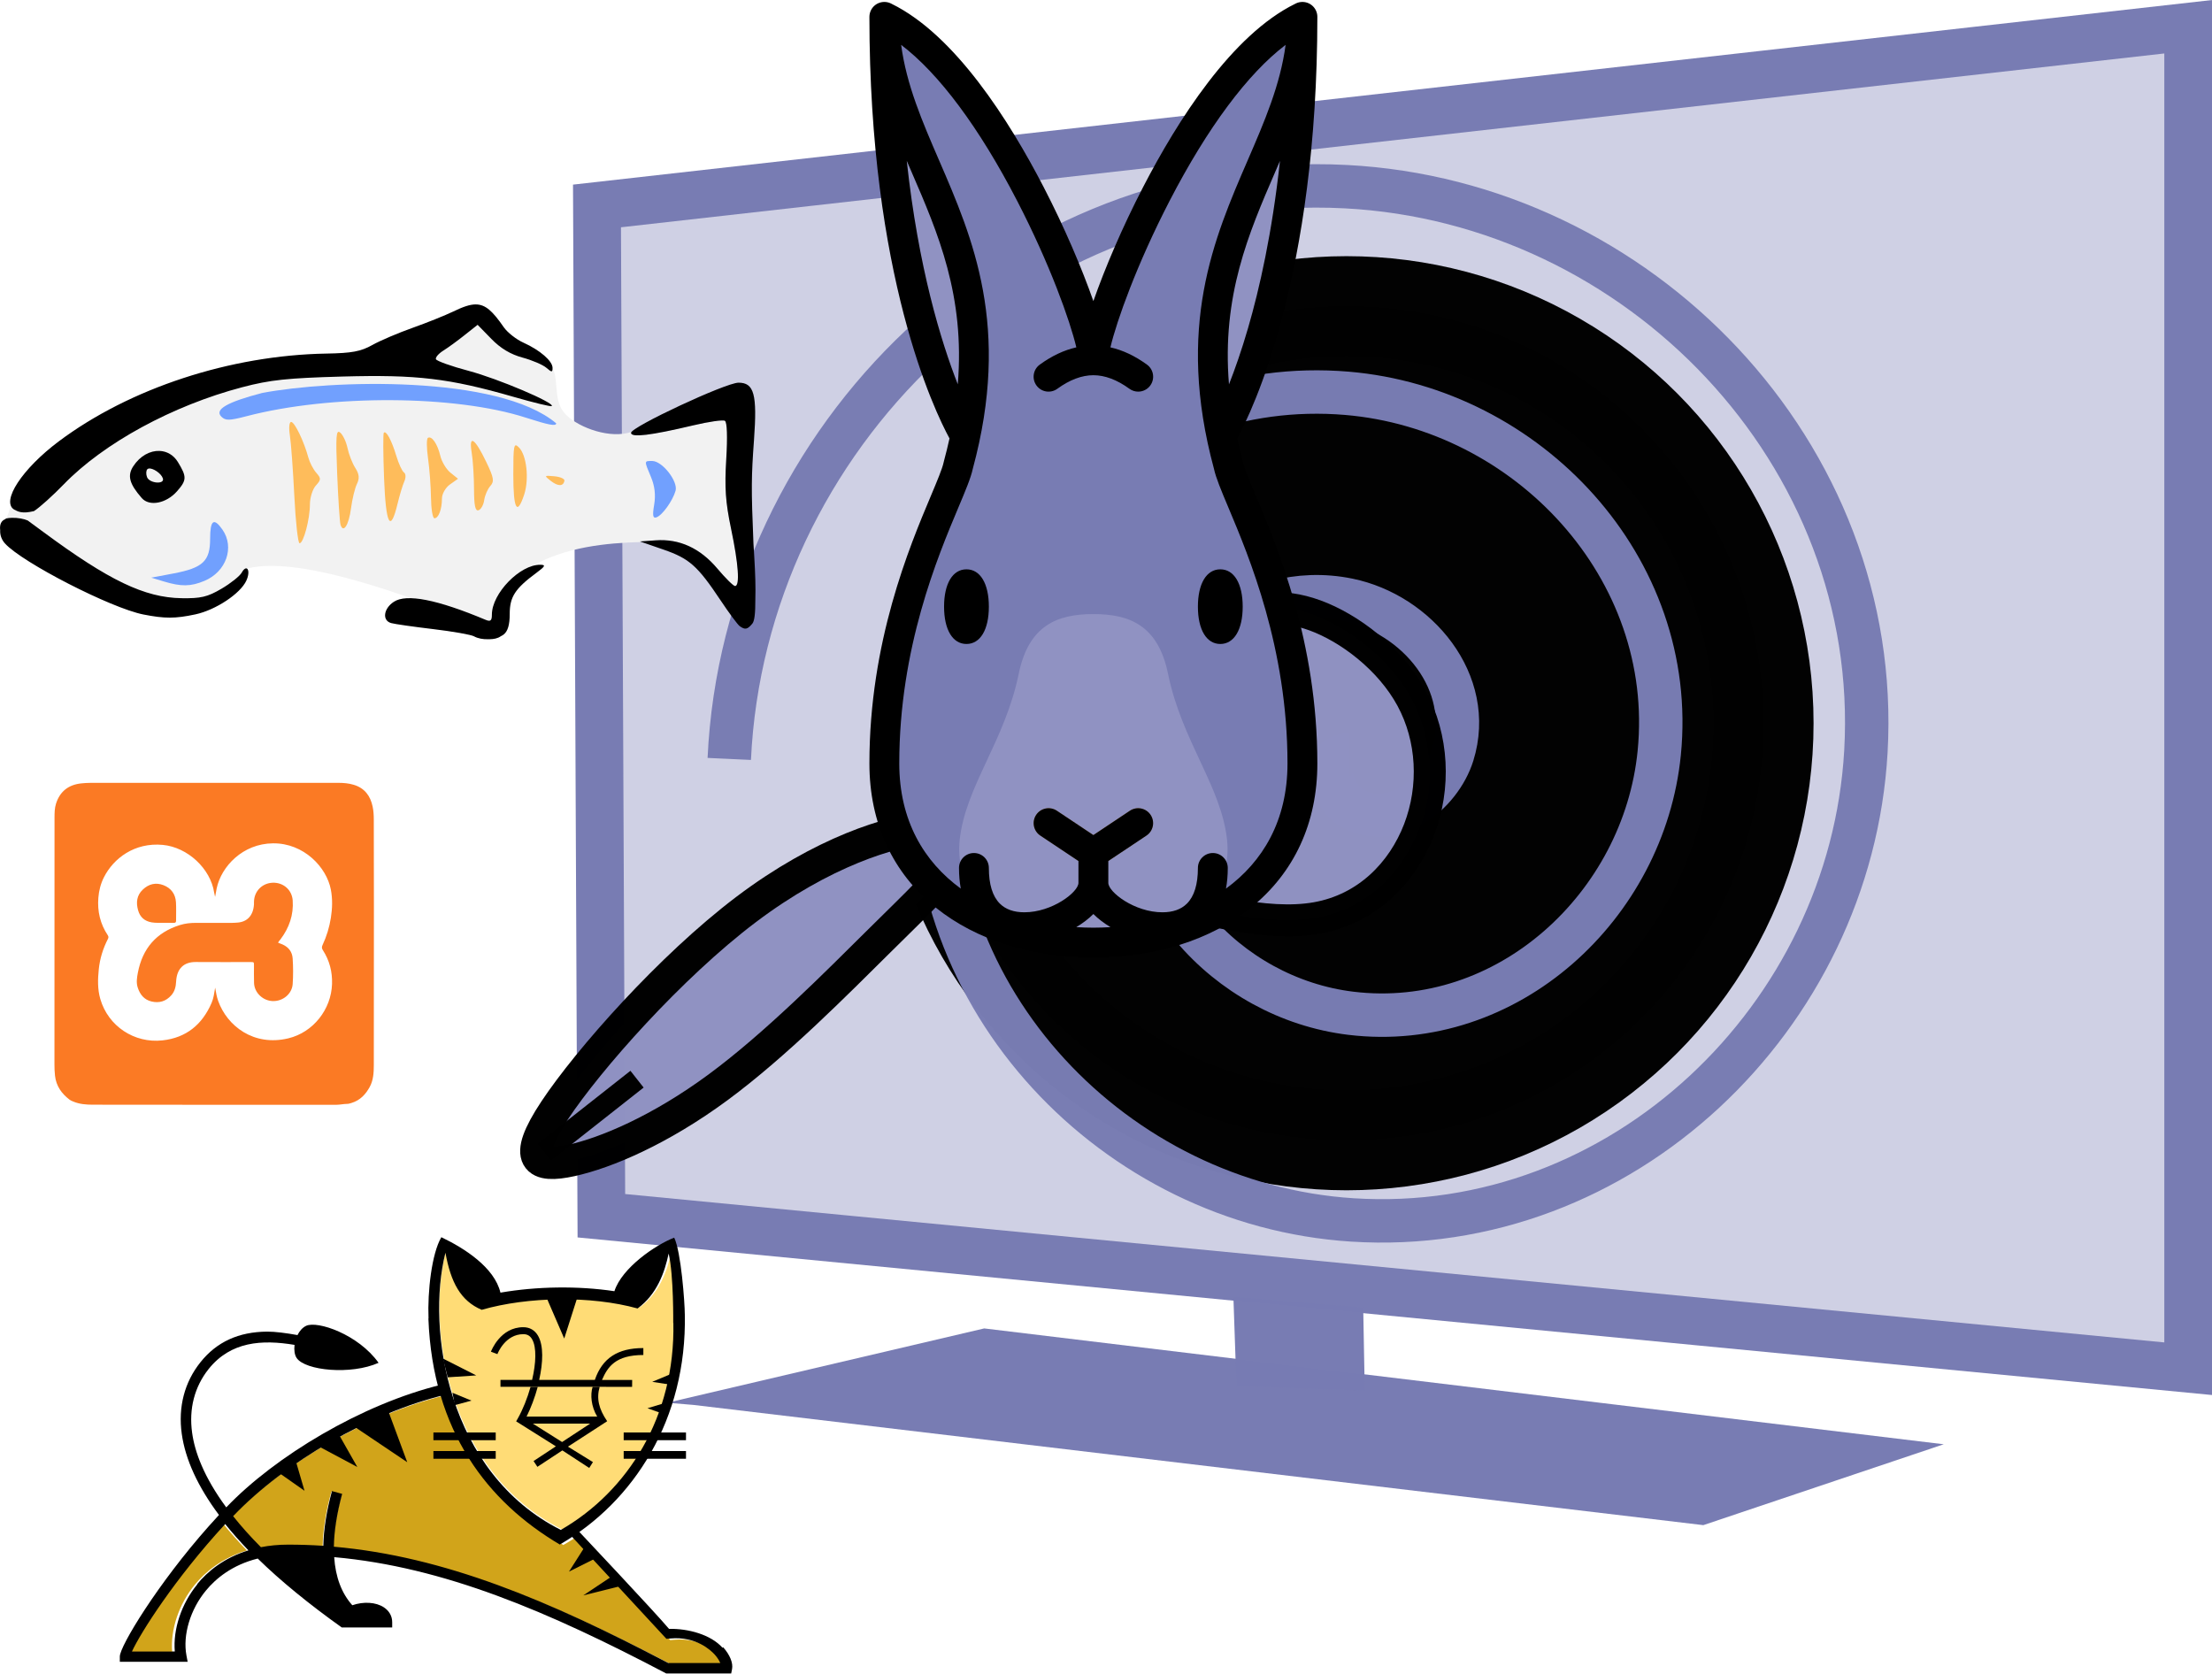 <?xml version="1.0" encoding="UTF-8" standalone="no"?>
<svg
   xmlns:dc="http://purl.org/dc/elements/1.1/"
   xmlns:cc="http://creativecommons.org/ns#"
   xmlns:rdf="http://www.w3.org/1999/02/22-rdf-syntax-ns#"
   xmlns:svg="http://www.w3.org/2000/svg"
   xmlns="http://www.w3.org/2000/svg"
   xmlns:xlink="http://www.w3.org/1999/xlink"
   xmlns:sodipodi="http://sodipodi.sourceforge.net/DTD/sodipodi-0.dtd"
   xmlns:inkscape="http://www.inkscape.org/namespaces/inkscape"
   width="207.398mm"
   height="156.962mm"
   viewBox="0 0 207.398 156.962"
   version="1.1"
   id="svg1331"
   inkscape:version="1.0.2-2 (e86c870879, 2021-01-15)"
   sodipodi:docname="rabbithole.svg">
  <defs
     id="defs1325">
    <inkscape:path-effect
       effect="bspline"
       id="path-effect2028"
       is_visible="true"
       lpeversion="1"
       weight="33.333"
       steps="2"
       helper_size="0"
       apply_no_weight="true"
       apply_with_weight="true"
       only_selected="false" />
    <inkscape:path-effect
       effect="bspline"
       id="path-effect2024"
       is_visible="true"
       lpeversion="1"
       weight="33.333"
       steps="2"
       helper_size="0"
       apply_no_weight="true"
       apply_with_weight="true"
       only_selected="false" />
    <inkscape:path-effect
       effect="bspline"
       id="path-effect2020"
       is_visible="true"
       lpeversion="1"
       weight="33.333"
       steps="2"
       helper_size="0"
       apply_no_weight="true"
       apply_with_weight="true"
       only_selected="false" />
    <inkscape:path-effect
       effect="bspline"
       id="path-effect2016"
       is_visible="true"
       lpeversion="1"
       weight="33.333"
       steps="2"
       helper_size="0"
       apply_no_weight="true"
       apply_with_weight="true"
       only_selected="false" />
    <inkscape:path-effect
       effect="bspline"
       id="path-effect2012"
       is_visible="true"
       lpeversion="1"
       weight="33.333"
       steps="2"
       helper_size="0"
       apply_no_weight="true"
       apply_with_weight="true"
       only_selected="false" />
    <filter
       inkscape:collect="always"
       style="color-interpolation-filters:sRGB"
       id="filter1167"
       x="-0.21"
       width="1.42"
       y="-0.21"
       height="1.42">
      <feGaussianBlur
         inkscape:collect="always"
         stdDeviation="2.189"
         id="feGaussianBlur1169" />
    </filter>
    <filter
       inkscape:collect="always"
       style="color-interpolation-filters:sRGB"
       id="filter1303"
       x="-0.073"
       width="1.145"
       y="-0.08"
       height="1.16">
      <feGaussianBlur
         inkscape:collect="always"
         stdDeviation="2.164"
         id="feGaussianBlur1305" />
    </filter>
    <inkscape:path-effect
       effect="bspline"
       id="path-effect869"
       is_visible="true"
       lpeversion="1"
       weight="33.333"
       steps="2"
       helper_size="0"
       apply_no_weight="true"
       apply_with_weight="true"
       only_selected="false" />
    <inkscape:perspective
       sodipodi:type="inkscape:persp3d"
       inkscape:vp_x="0 : 540.14259 : 1"
       inkscape:vp_y="0 : 1000 : 0"
       inkscape:vp_z="744.09452 : 540.14259 : 1"
       inkscape:persp3d-origin="372.04726 : 364.74888 : 1"
       id="perspective14675" />
    <inkscape:perspective
       id="perspective14646"
       inkscape:persp3d-origin="0.50000003 : 14.294821 : 1"
       inkscape:vp_z="1.0000001 : 14.461488 : 1"
       inkscape:vp_y="0 : 1000 : 0"
       inkscape:vp_x="0 : 14.461488 : 1"
       sodipodi:type="inkscape:persp3d" />
    <linearGradient
       inkscape:collect="always"
       xlink:href="#linearGradient3884"
       id="linearGradient5000"
       gradientUnits="userSpaceOnUse"
       x1="268.98"
       y1="534.191"
       x2="239.375"
       y2="572.362" />
    <linearGradient
       inkscape:collect="always"
       id="linearGradient3884">
      <stop
         style="stop-color:#ffffff;stop-opacity:1;"
         offset="0"
         id="stop3886" />
      <stop
         style="stop-color:#ffffff;stop-opacity:0;"
         offset="1"
         id="stop3888" />
    </linearGradient>
    <inkscape:perspective
       id="perspective14827"
       inkscape:persp3d-origin="0.50000003 : 14.294821 : 1"
       inkscape:vp_z="1.0000001 : 14.461488 : 1"
       inkscape:vp_y="0 : 1000 : 0"
       inkscape:vp_x="0 : 14.461488 : 1"
       sodipodi:type="inkscape:persp3d" />
    <inkscape:perspective
       id="perspective14849"
       inkscape:persp3d-origin="0.50000003 : 14.294821 : 1"
       inkscape:vp_z="1.0000001 : 14.461488 : 1"
       inkscape:vp_y="0 : 1000 : 0"
       inkscape:vp_x="0 : 14.461488 : 1"
       sodipodi:type="inkscape:persp3d" />
    <inkscape:perspective
       id="perspective14883"
       inkscape:persp3d-origin="0.50000003 : 14.294821 : 1"
       inkscape:vp_z="1.0000001 : 14.461488 : 1"
       inkscape:vp_y="0 : 1000 : 0"
       inkscape:vp_x="0 : 14.461488 : 1"
       sodipodi:type="inkscape:persp3d" />
    <inkscape:perspective
       id="perspective14910"
       inkscape:persp3d-origin="0.50000003 : 14.294821 : 1"
       inkscape:vp_z="1.0000001 : 14.461488 : 1"
       inkscape:vp_y="0 : 1000 : 0"
       inkscape:vp_x="0 : 14.461488 : 1"
       sodipodi:type="inkscape:persp3d" />
  </defs>
  <sodipodi:namedview
     id="base"
     pagecolor="#ffffff"
     bordercolor="#666666"
     borderopacity="1.0"
     inkscape:pageopacity="0.0"
     inkscape:pageshadow="2"
     inkscape:zoom="0.55597701"
     inkscape:cx="347.48416"
     inkscape:cy="212.63989"
     inkscape:document-units="mm"
     inkscape:current-layer="layer1"
     inkscape:document-rotation="0"
     showgrid="false"
     fit-margin-top="0"
     fit-margin-left="0"
     fit-margin-right="0"
     fit-margin-bottom="0"
     inkscape:window-width="1346"
     inkscape:window-height="1040"
     inkscape:window-x="156"
     inkscape:window-y="0"
     inkscape:window-maximized="0" />
  <g
     inkscape:label="Layer 1"
     inkscape:groupmode="layer"
     id="layer1"
     transform="translate(22.13,-3.204)">
    <g
       id="g1323"
       transform="matrix(1.493,0,0,1.493,-490.938,-8.413)">
      <path
         style="opacity:0.996;fill:#787cb3;fill-opacity:0.353;stroke:#787cb3;stroke-width:3;stroke-miterlimit:4;stroke-dasharray:none;stroke-opacity:1"
         d="M 351.495,20.715 451.423,9.46 V 93.739 l -99.653,-9.608 z"
         id="path897" />
      <path
         style="opacity:0.996;fill:#787cb3;fill-opacity:1;stroke:none;stroke-width:2;stroke-miterlimit:4;stroke-dasharray:none;stroke-opacity:1"
         d="m 357.556,96.013 63.416,7.549 15.099,-5.079 -60.259,-7.275 -19.903,4.667 v 0 z"
         id="path899" />
      <path
         style="opacity:0.996;fill:#787cb3;fill-opacity:1;stroke:none;stroke-width:2;stroke-miterlimit:4;stroke-dasharray:none;stroke-opacity:1"
         d="m 391.654,94.831 -0.194,-5.629 8.153,0.679 0.097,5.241 z"
         id="path901" />
      <circle
         style="opacity:0.996;fill:#000000;fill-opacity:1;stroke:#000000;stroke-width:3;stroke-miterlimit:4;stroke-dasharray:none;stroke-opacity:1;filter:url(#filter1167)"
         id="path913"
         cx="430.238"
         cy="29.866"
         r="12.521"
         transform="matrix(2.092,0,0,2.092,-501.494,-9.279)" />
      <path
         sodipodi:type="spiral"
         style="opacity:0.996;fill:none;fill-opacity:1;stroke:#787cb3;stroke-width:2.727;stroke-miterlimit:4;stroke-dasharray:none;stroke-opacity:1;filter:url(#filter1303)"
         id="path911"
         sodipodi:cx="-430.52789"
         sodipodi:cy="31.86528"
         sodipodi:expansion="1"
         sodipodi:revolution="3"
         sodipodi:radius="38.935501"
         sodipodi:argument="-18.843145"
         sodipodi:t0="0"
         transform="matrix(-1,0,0,1,-31.79,23.327)"
         d="m -430.528,31.865 c 1.952,0.013 0.946,2.638 -0.021,3.245 -2.621,1.645 -5.684,-0.767 -6.468,-3.286 -1.402,-4.506 2.258,-8.81 6.552,-9.692 6.301,-1.295 11.991,3.756 12.916,9.817 1.233,8.079 -5.254,15.194 -13.082,16.14 -9.851,1.19 -18.407,-6.752 -19.363,-16.348 -1.158,-11.621 8.251,-21.627 19.613,-22.587 13.39,-1.131 24.851,9.749 25.811,22.878 1.109,15.159 -11.247,28.077 -26.144,29.035 -16.927,1.088 -31.305,-12.745 -32.258,-29.409 -1.07,-18.695 14.243,-34.534 32.674,-35.482 20.463,-1.053 37.764,15.741 38.706,35.94" />
      <g
         id="g881"
         transform="matrix(-1.506,0,0,1.506,791.941,25.182)" />
    </g>
    <path
       style="opacity:0.996;fill:#9092c2;fill-opacity:1;stroke:#000000;stroke-width:3;stroke-miterlimit:4;stroke-dasharray:none"
       d="m 64.79,80.867 c -3.291,0.198 -9.837,2.229 -16.957,7.607 -7.12,5.378 -14.813,14.102 -17.946,18.822 -3.133,4.719 -1.705,5.433 1.547,4.719 3.252,-0.714 8.328,-2.855 13.761,-6.861 5.433,-4.005 11.223,-9.875 15.109,-13.721 3.886,-3.847 5.869,-5.671 6.842,-7.4 0.973,-1.729 0.936,-3.364 -2.356,-3.166 z"
       id="path2022"
       inkscape:path-effect="#path-effect2024"
       inkscape:original-d="m 68.044531,79.033967 c -6.545611,2.031373 -13.091485,4.062479 -19.637625,6.093323 -7.693428,8.725068 -15.386812,17.44953 -23.080615,26.17389 1.42796,0.71412 2.855598,1.42794 4.283001,2.1415 5.076515,-2.14127 10.152562,-4.28273 15.228447,-6.4245 5.790363,-5.86915 11.580229,-11.738333 17.369947,-17.60789 1.983176,-1.824013 3.966006,-3.648217 5.948613,-5.472723 -0.03699,-1.634302 -0.07425,-3.2688 -0.111768,-4.9036 z" />
    <path
       style="opacity:0.996;fill:#9092c2;fill-opacity:1;stroke:#000000;stroke-width:3;stroke-miterlimit:4;stroke-dasharray:none"
       d="m 84.084,86.646 c 6.226,1.739 12.451,3.477 17.218,2.636 4.767,-0.841 8.076,-4.262 9.618,-8.272 1.542,-4.01 1.318,-8.609 -0.701,-12.338 -2.019,-3.73 -5.833,-6.59 -9.057,-7.768 -3.225,-1.178 -5.861,-0.673 -7.74,0.364 -1.879,1.038 -3.001,2.608 -4.038,3.001 -1.037,0.393 -1.991,-0.392 -2.945,-1.178"
       id="path2010"
       inkscape:path-effect="#path-effect2012"
       inkscape:original-d="m 84.083569,86.645596 c 6.225595,1.73887 12.450926,3.47748 18.675991,5.21582 3.30929,-3.42094 6.61818,-6.84199 9.92688,-10.263385 -0.22408,-4.59872 -0.44841,-9.197522 -0.67301,-13.796679 -3.81353,-2.86008 -7.62717,-5.720307 -11.44115,-8.580861 -2.635736,0.505032 -5.271635,1.00978 -7.90785,1.514272 -1.121439,1.570648 -2.243097,3.140972 -3.365043,4.711059 -0.953183,-0.784929 -1.906594,-1.570087 -2.860287,-2.35553"
       sodipodi:nodetypes="cccccccc" />
    <g
       id="g1931"
       transform="matrix(0.175,0,0,0.175,35.586,3.385)">
      <path
         style="fill:#787cb3;fill-opacity:1"
         d="M 334.29,212.339 C 347.067,181.432 368,114.545 368,8 308.667,36.667 256,171 256,192 256,171 203.333,36.667 144,8 c 0,106.545 20.933,173.432 33.71,204.339 l 5.917,35.87 C 180.25,265 144,324 144,408 c 0,61.856 50.144,96 112,96 61.856,0 112,-34.144 112,-96 0,-84 -36.25,-143 -39.627,-159.792 z"
         id="path1894" />
      <path
         style="fill:#9092c2;fill-opacity:1"
         d="m 280,503.977 h -48 c -13.2,0 -24,-10.8 -24,-24 v 0 c 0,-13.2 10.8,-24 24,-24 h 48 c 13.2,0 24,10.8 24,24 v 0 c 0,13.2 -10.8,24 -24,24 z"
         id="path1896" />
      <path
         style="fill:#9092c2;fill-opacity:1"
         d="m 296,359.977 c -5.333,-26 -20.667,-32 -40,-32 -19.333,0 -34.667,6 -40,32 -7.441,36.278 -28.533,60.24 -31.621,88.99 -2.367,22.04 11.356,43.102 33.258,46.513 12.651,1.971 24.297,-2.059 32.767,-9.609 3.252,-2.899 7.938,-2.899 11.19,0 8.47,7.551 20.116,11.58 32.767,9.609 21.903,-3.411 35.626,-24.473 33.259,-46.513 -3.087,-28.75 -24.179,-52.712 -31.62,-88.99 z"
         id="path1898" />
      <path
         style="fill:#ac8a67"
         d="m 286.641,435.539 c -2.453,-3.675 -7.414,-4.684 -11.094,-2.219 l -19.563,13.043 -19.563,-13.043 c -3.695,-2.465 -8.648,-1.457 -11.094,2.219 -2.453,3.676 -1.461,8.645 2.219,11.094 l 24,16 c 1.344,0.895 2.891,1.344 4.438,1.344 1.547,0 3.094,-0.449 4.438,-1.344 l 24,-16 c 3.68,-2.449 4.672,-7.418 2.219,-11.094 z"
         id="path1900" />
      <g
         id="g1906">
	<path
   style="fill:#9092c2;fill-opacity:1"
   d="m 146,44 c 0,0 -4.5,101 41,183 0,0 27,-56.5 -41,-183 z"
   id="path1902" />

	<path
   style="fill:#9092c2;fill-opacity:1"
   d="m 365.877,44 c 0,0 4.5,101 -41,183 0,0 -27,-56.5 41,-183 z"
   id="path1904" />

</g>
      <path
         d="m 336.215,246.631 c -0.018,-0.088 -0.045,-0.172 -0.066,-0.259 -0.02,-0.086 -0.033,-0.172 -0.056,-0.258 -1.134,-4.179 -2.125,-8.253 -3.004,-12.244 C 341.196,218.961 376,146.854 376,8 376,7.948 375.993,7.897 375.992,7.845 375.989,7.679 375.98,7.513 375.967,7.347 375.959,7.241 375.948,7.134 375.935,7.028 375.917,6.881 375.894,6.735 375.868,6.588 375.846,6.463 375.821,6.338 375.793,6.214 375.765,6.093 375.733,5.974 375.7,5.853 375.659,5.707 375.615,5.562 375.566,5.419 375.532,5.321 375.496,5.223 375.459,5.126 375.398,4.968 375.333,4.813 375.262,4.66 375.241,4.614 375.225,4.566 375.203,4.52 375.182,4.476 375.155,4.436 375.134,4.393 375.06,4.247 374.982,4.105 374.9,3.965 374.843,3.868 374.785,3.771 374.725,3.676 374.65,3.56 374.572,3.448 374.492,3.337 374.413,3.227 374.334,3.119 374.251,3.014 374.18,2.925 374.105,2.84 374.031,2.754 373.932,2.64 373.833,2.528 373.728,2.421 373.655,2.347 373.58,2.275 373.505,2.204 373.393,2.099 373.281,1.994 373.165,1.895 373.082,1.825 372.995,1.758 372.909,1.691 372.796,1.603 372.683,1.516 372.566,1.434 372.462,1.362 372.355,1.295 372.247,1.227 372.142,1.162 372.038,1.095 371.93,1.035 371.804,0.963 371.673,0.899 371.543,0.834 371.447,0.787 371.352,0.738 371.254,0.695 371.112,0.632 370.967,0.576 370.822,0.52 370.727,0.485 370.632,0.448 370.536,0.416 370.393,0.368 370.247,0.327 370.101,0.287 369.992,0.257 369.883,0.228 369.773,0.203 369.643,0.174 369.51,0.149 369.377,0.126 369.242,0.103 369.106,0.081 368.97,0.064 368.859,0.05 368.746,0.041 368.634,0.032 368.472,0.018 368.31,0.011 368.147,0.007 368.096,0.007 368.049,0 368,0 c -0.051,0 -0.1,0.007 -0.151,0.008 -0.168,0.003 -0.336,0.012 -0.505,0.025 -0.104,0.009 -0.208,0.019 -0.311,0.031 -0.15,0.019 -0.3,0.042 -0.45,0.069 -0.123,0.022 -0.244,0.046 -0.365,0.073 -0.124,0.028 -0.247,0.061 -0.371,0.095 -0.144,0.04 -0.286,0.083 -0.426,0.131 -0.101,0.034 -0.2,0.071 -0.3,0.109 -0.157,0.061 -0.311,0.126 -0.462,0.196 -0.047,0.021 -0.094,0.037 -0.141,0.059 -0.091,0.044 -0.181,0.095 -0.272,0.139 -0.026,0.015 -0.054,0.027 -0.081,0.042 -33.978,16.636 -63.074,62.557 -81.522,98.222 -11.284,21.814 -20.543,43.678 -26.645,61.093 -6.101,-17.415 -15.36,-39.279 -26.645,-61.093 C 210.904,63.534 181.809,17.613 147.831,0.977 147.805,0.962 147.777,0.95 147.75,0.935 147.659,0.891 147.569,0.84 147.479,0.796 147.433,0.774 147.386,0.758 147.339,0.737 147.186,0.667 147.03,0.601 146.872,0.54 146.775,0.502 146.678,0.467 146.581,0.434 146.436,0.384 146.291,0.34 146.143,0.299 146.024,0.266 145.905,0.235 145.786,0.208 145.661,0.179 145.536,0.154 145.409,0.132 145.263,0.106 145.117,0.083 144.971,0.065 144.865,0.052 144.757,0.042 144.65,0.033 144.484,0.019 144.319,0.011 144.153,0.008 144.103,0.007 144.052,0 144,0 c -0.05,0 -0.098,0.007 -0.148,0.007 -0.162,0.003 -0.322,0.011 -0.482,0.024 -0.114,0.009 -0.228,0.019 -0.34,0.033 -0.136,0.017 -0.271,0.038 -0.405,0.062 -0.133,0.023 -0.265,0.047 -0.396,0.077 -0.111,0.025 -0.221,0.056 -0.331,0.085 -0.145,0.04 -0.289,0.081 -0.431,0.127 -0.099,0.033 -0.195,0.07 -0.292,0.107 -0.144,0.054 -0.286,0.109 -0.426,0.171 -0.1,0.044 -0.198,0.094 -0.296,0.143 -0.127,0.063 -0.255,0.127 -0.379,0.197 -0.11,0.063 -0.218,0.13 -0.326,0.198 -0.105,0.066 -0.209,0.131 -0.311,0.202 -0.12,0.083 -0.235,0.172 -0.351,0.262 -0.083,0.065 -0.168,0.13 -0.249,0.198 -0.119,0.101 -0.233,0.207 -0.346,0.314 -0.073,0.069 -0.147,0.139 -0.217,0.211 -0.106,0.108 -0.207,0.222 -0.307,0.337 -0.073,0.085 -0.147,0.169 -0.217,0.257 -0.084,0.105 -0.164,0.215 -0.243,0.325 -0.08,0.111 -0.157,0.223 -0.231,0.337 -0.061,0.095 -0.119,0.192 -0.176,0.291 -0.082,0.14 -0.16,0.282 -0.234,0.427 -0.021,0.043 -0.048,0.083 -0.069,0.127 -0.022,0.046 -0.038,0.093 -0.059,0.14 -0.07,0.153 -0.136,0.308 -0.197,0.466 -0.038,0.098 -0.073,0.195 -0.107,0.293 -0.049,0.143 -0.093,0.288 -0.134,0.434 -0.033,0.121 -0.064,0.241 -0.093,0.361 -0.028,0.124 -0.053,0.249 -0.075,0.374 -0.026,0.147 -0.049,0.293 -0.067,0.44 -0.013,0.106 -0.023,0.213 -0.031,0.319 -0.014,0.166 -0.022,0.332 -0.025,0.498 C 136.007,7.897 136,7.948 136,8 c 0,138.854 34.804,210.961 42.911,225.87 -0.878,3.991 -1.87,8.065 -3.004,12.244 -0.023,0.086 -0.036,0.172 -0.056,0.259 -0.021,0.086 -0.048,0.17 -0.066,0.258 -0.667,3.314 -3.545,10.153 -6.878,18.073 C 157.406,292.03 136,342.896 136,408 c 0,31.862 12.378,58.638 35.796,77.436 C 193.139,502.565 223.043,512 256,512 c 32.957,0 62.861,-9.435 84.204,-26.564 C 363.622,466.638 376,439.862 376,408 c 0,-65.104 -21.406,-115.97 -32.907,-143.296 -3.333,-7.92 -6.211,-14.759 -6.878,-18.073 z m 2.673,-71.943 c -3.534,12.151 -7.083,22.21 -10.234,30.214 -3.934,-47.467 10.588,-81.07 24.747,-113.781 0.86,-1.987 1.716,-3.967 2.565,-5.941 -4.202,38.732 -11.006,68.633 -17.078,89.508 z M 156.011,85.126 c 0.856,1.993 1.721,3.99 2.589,5.996 14.155,32.702 28.673,66.296 24.751,113.742 C 174.41,182.08 162.229,142.507 156.011,85.126 Z M 256,488.685 c 2.61,2.61 5.729,4.979 9.167,7.026 -3.05,0.191 -6.109,0.29 -9.167,0.29 -3.058,0 -6.117,-0.099 -9.167,-0.29 3.438,-2.048 6.557,-4.416 9.167,-7.026 z m 71.034,-13.618 C 327.673,471.647 328,467.96 328,464 c 0,-4.418 -3.582,-8 -8,-8 -4.418,0 -8,3.582 -8,8 0,8.764 -1.969,15.181 -5.852,19.074 -3.102,3.11 -7.526,4.686 -13.152,4.686 C 278.019,487.76 264,476.923 264,472 v -11.719 l 20.438,-13.625 c 3.676,-2.451 4.67,-7.417 2.219,-11.094 -2.451,-3.677 -7.417,-4.669 -11.094,-2.219 L 256,446.386 236.437,433.344 c -3.675,-2.452 -8.643,-1.458 -11.094,2.219 -2.451,3.676 -1.458,8.643 2.219,11.094 L 248,460.281 V 472 c 0,4.923 -14.019,15.76 -28.997,15.76 -5.625,0 -10.05,-1.576 -13.152,-4.686 C 201.969,479.181 200,472.764 200,464 c 0,-4.418 -3.582,-8 -8,-8 -4.418,0 -8,3.582 -8,8 0,3.96 0.327,7.647 0.966,11.067 C 165.229,460.672 152,438.589 152,408 c 0,-61.875 20.591,-110.804 31.654,-137.09 3.881,-9.221 6.703,-15.935 7.745,-20.797 20.561,-75.989 0.015,-123.461 -18.115,-165.347 -8.915,-20.597 -17.426,-40.264 -20.277,-61.764 20.182,15.291 41.813,44.255 62.138,83.548 17.625,34.072 28.378,64.392 31.725,78.523 -6.594,1.48 -13.152,4.565 -19.599,9.257 -3.572,2.601 -4.359,7.604 -1.759,11.176 2.601,3.572 7.604,4.36 11.176,1.759 6.623,-4.82 13.121,-7.265 19.312,-7.265 6.191,0 12.689,2.445 19.313,7.267 1.421,1.035 3.069,1.533 4.702,1.533 2.471,0 4.908,-1.142 6.474,-3.292 2.6,-3.572 1.813,-8.576 -1.759,-11.176 -6.446,-4.692 -13.004,-7.777 -19.599,-9.257 3.347,-14.131 14.1,-44.451 31.725,-78.523 20.325,-39.293 41.956,-68.258 62.138,-83.548 -2.851,21.5 -11.362,41.167 -20.277,61.764 -18.13,41.886 -38.675,89.358 -18.115,165.347 1.042,4.862 3.864,11.576 7.745,20.797 C 339.409,297.196 360,346.125 360,408 c 0,30.589 -13.229,52.672 -32.966,67.067 z"
         id="path1908" />
      <path
         d="m 188,304 c -7.402,0 -12,7.664 -12,20 0,12.336 4.598,20 12,20 7.402,0 12,-7.664 12,-20 0,-12.336 -4.598,-20 -12,-20 z"
         id="path1910" />
      <path
         d="m 312,324 c 0,12.336 4.598,20 12,20 7.402,0 12,-7.664 12,-20 0,-12.336 -4.598,-20 -12,-20 -7.402,0 -12,7.664 -12,20 z"
         id="path1912" />
    </g>
    <path
       style="opacity:0.996;fill:#9092c2;fill-opacity:1;stroke:#000000;stroke-width:2;stroke-miterlimit:4;stroke-dasharray:none"
       d="m 28.913,111.231 c 2.895,-2.28 5.79,-4.561 8.685,-6.841"
       id="path2026"
       inkscape:path-effect="#path-effect2028"
       inkscape:original-d="m 28.91297,111.23056 c 2.895256,-2.28004 5.790248,-4.56034 8.684974,-6.84091" />
    <g
       id="g2036"
       style="fill:none;fill-rule:evenodd;stroke:none;stroke-width:1"
       transform="matrix(0.117,0,0,0.117,-17.024,76.606)">
      <path
         d="m 127.929,0.002 c 33.227,0 66.455,0 99.682,-0.002 4.169,0 8.301,0.362 12.302,1.582 8.674,2.644 13.268,8.865 15.068,17.438 0.714,3.399 0.917,6.865 0.925,10.329 0.053,23.272 0.092,46.543 0.094,69.815 0.002,42.384 0.007,84.768 -0.08,127.152 -0.013,5.933 -0.328,11.931 -3.258,17.335 -3.249,5.994 -7.697,10.738 -14.45,12.825 -1.22,0.376 -2.494,0.805 -3.745,0.805 -2.882,0.002 -5.687,0.717 -8.56,0.717 -65.067,-0.005 -130.133,0.033 -195.2,-0.071 -5.292,-0.009 -10.67,-0.395 -15.697,-2.548 -1.001,-0.429 -2.01,-0.789 -2.89,-1.459 C 5.719,249.042 1.374,242.959 0.442,234.728 0.107,231.76 0,228.808 0,225.839 0.011,159.887 0.016,93.935 0.051,27.983 0.053,24.157 0.092,20.265 1.269,16.604 4.403,6.845 11.261,1.518 21.427,0.436 23.789,0.185 26.173,0.022 28.546,0.02 61.673,-0.007 94.802,0.002 127.929,0.002 Z"
         fill="#fb7a24"
         id="path2032" />
      <path
         d="m 128.775,164.113 c -0.728,4.454 -1.238,8.479 -2.838,12.19 -7.491,17.384 -20.256,27.977 -39.394,30.086 -22.622,2.492 -43.515,-11.469 -49.797,-33.154 -2.277,-7.859 -2.049,-15.869 -1.223,-23.867 0.881,-8.546 3.399,-16.651 7.33,-24.296 0.563,-1.093 0.552,-1.918 -0.152,-2.977 -6.036,-9.078 -8.378,-19.107 -7.527,-29.932 0.454,-5.786 1.859,-11.321 4.483,-16.504 7.688,-15.185 24.569,-28.071 47.178,-25.932 19.88,1.88 38.294,19.029 41.168,38.315 0.145,0.968 0.416,1.918 0.735,3.346 0.476,-2.586 0.82,-4.72 1.265,-6.834 3.703,-17.522 20.854,-35.856 45.164,-36.082 24.64,-0.228 42.887,19.096 46.329,37.045 1.455,7.585 1.202,15.163 0.002,22.738 -1.2,7.567 -3.422,14.841 -6.671,21.775 -0.717,1.529 -0.643,2.63 0.275,4.051 5.307,8.224 7.649,17.252 7.348,27.056 -0.628,20.457 -15.096,38.802 -35.001,43.6 -27.791,6.697 -49.093,-9.924 -56.262,-30.031 -1.169,-3.272 -1.723,-6.689 -2.411,-10.591 z m 50.489,-35.941 c 0.297,-1.157 1.193,-1.85 1.837,-2.706 6.968,-9.259 10.633,-19.603 9.815,-31.25 -0.595,-8.501 -7.587,-14.488 -16.05,-14.171 -8.468,0.317 -14.85,6.849 -14.97,15.323 -0.009,0.693 0.033,1.388 -0.011,2.078 -0.583,9.031 -5.565,13.978 -13.116,14.53 -1.379,0.101 -2.762,0.224 -4.143,0.228 -9.801,0.022 -19.599,0.018 -29.4,0.009 -4.28,-0.004 -8.525,0.462 -12.6,1.719 -19.027,5.871 -30.122,18.883 -33.796,38.275 -0.728,3.837 -1.383,7.819 -0.125,11.761 1.804,5.652 5.169,9.857 11.125,11.263 6.174,1.457 11.551,-0.156 15.822,-5.004 2.762,-3.135 3.632,-6.859 3.839,-10.948 0.534,-10.515 6.26,-15.771 15.809,-15.692 14.649,0.121 29.3,0.025 43.951,0.036 2.601,0.002 2.624,0.036 2.637,2.608 0.025,4.751 -0.121,9.507 0.061,14.253 0.299,7.746 7.115,14.186 15.017,14.412 8.148,0.233 15.411,-5.793 15.941,-13.661 0.458,-6.809 0.429,-13.661 -0.018,-20.475 -0.346,-5.276 -3.2,-9.035 -8.036,-11.218 -1.16,-0.521 -2.38,-0.912 -3.591,-1.37 z M 87.432,112.189 c 3.151,0 5.723,-0.029 8.293,0.013 1.274,0.02 1.747,-0.528 1.736,-1.777 -0.042,-4.943 0.214,-9.902 -0.101,-14.827 C 96.943,89.101 93.488,84.404 87.439,82.035 81.237,79.606 75.561,80.992 70.761,85.573 c -4.822,4.603 -5.464,10.231 -3.777,16.392 1.549,5.661 5.211,8.877 10.968,9.849 3.345,0.563 6.707,0.293 9.48,0.375 z"
         fill="#ffffff"
         id="path2034" />
    </g>
    <g
       id="g2133"
       transform="matrix(0.223,0,0,0.223,-11.217,119.058)">
      <g
         transform="translate(-8.71,-8.72)"
         id="g2097">
	<g
   id="cvfa">
		<path
   d="m 53.7,130 c 2.96,3.65 6.25,7.35 9.87,11.1 -10.5,3.17 -17.5,9.06 -21.8,14.3 -6.82,8.23 -10.4,19.1 -9.6,28.4 h -18.2 c 3.64,-7.9 18.2,-30.7 39.6,-53.8 z"
   fill="#d1a41a"
   id="path2058" />

		<path
   d="m 264,189 h -22.1 c -50.6,-26.4 -95.1,-45 -142,-49.1 0.1,-6.57 1.27,-14 3.52,-22.3 l -4.35,-1.17 c -2.31,8.52 -3.52,16.2 -3.66,23.1 -4.92,-0.33 -9.87,-0.49 -14.9,-0.49 -4.23,0 -8.09,0.391 -11.6,1.07 -4.59,-4.58 -8.5,-8.96 -11.8,-13.1 21.8,-22.7 57.6,-43.2 88.9,-50.9 8.79,29.2 27.7,49.2 50.6,62.7 1.68,-0.96 3.33,-1.96 4.95,-3.02 l 40,43 1.75,-0.15 c 10.9,-0.939 17.1,4.98 18.8,6.82 1.21,1.34 1.93,2.57 2.33,3.54 z"
   fill="#d1a41a"
   id="path2060" />

		<path
   d="m 244,44.8 c 0.811,39.7 -19.4,71.3 -47.8,87.5 -48.1,-24 -57.2,-84.7 -49,-117 2.28,12.5 6.43,20.3 15.4,24.1 19.5,-5.59 46.4,-6.03 66.2,-0.57 8.25,-6 11.5,-15.2 13.2,-23.2 2.18,9.32 1.93,29.5 1.94,29.5 z"
   fill="#ffdc76"
   id="path2062" />

	</g>



	<polygon
   points="123,82.4 131,104 109,89.2 "
   id="polygon2065" />

	<polygon
   points="102,91.9 110,106 93.3,97.1 "
   id="polygon2067" />

	<polygon
   points="84,103 87.8,116 76.4,108 "
   id="polygon2069" />

	<polygon
   points="206,139 199,150 211,144 "
   id="polygon2071" />

	<polygon
   points="217,152 205,160 221,156 "
   id="polygon2073" />

	<polygon
   points="189,33.5 197,52 203,33.2 "
   id="polygon2075" />

	<polygon
   points="146,60.4 160,67.5 148,68.3 "
   id="polygon2077" />

	<polygon
   points="150,74.8 158,78.1 151,80 "
   id="polygon2079" />

	<polygon
   points="245,65.6 234,70.2 243,71.6 "
   id="polygon2081" />

	<polygon
   points="240,78.9 232,81.3 239,83.8 "
   id="polygon2083" />



	<rect
   x="142"
   y="99.3"
   width="26.2"
   height="3.24"
   id="rect2085" />

	<rect
   x="142"
   y="91.5"
   width="26.2"
   height="3.24"
   id="rect2087" />

	<rect
   x="222"
   y="99.3"
   width="26.2"
   height="3.24"
   id="rect2089" />

	<rect
   x="222"
   y="91.5"
   width="26.2"
   height="3.24"
   id="rect2091" />

	
		<path
   d="m 213,72.3 h -42.8 v -2.92 h 13.3 c 1.64,-7.02 1.96,-13.7 -0.014,-17.1 -0.844,-1.45 -2.01,-2.12 -3.67,-2.12 -7.61,0 -10.8,8.05 -10.9,8.39 l 0.002,-0.002 -2.73,-1.02 c 0.156,-0.42 3.96,-10.3 13.6,-10.3 2.69,0 4.83,1.24 6.19,3.57 2.41,4.14 2.13,11.3 0.494,18.6 h 23.4 c 3.1,-9.12 9.58,-13.4 20.4,-13.4 v 2.92 c -11.7,0 -15,4.97 -17.4,10.5 h 12.7 l -0.029,2.9 z"
   id="path2093" />

		<path
   d="m 215,86.7 0.019,-0.003 c -3.46,-5.1 -4.55,-9.46 -3.11,-14.4 l -2.97,0.015 c -1.04,3.3 -0.62,8.27 1.93,12.5 h -29.7 c 1.81,-3.62 3.48,-8.03 4.7,-12.5 h -3.02 c -1.35,4.79 -3.24,9.52 -5.37,13.3 l -0.689,1.21 16.7,10.5 -9.38,6.18 1.61,2.44 10.5,-6.91 11.3,7.38 1.55,-2.47 -10.5,-6.49 c 0,0 15.7,-10.2 16.5,-10.7 -0.005,-0.007 -0.008,-0.013 -0.013,-0.019 z m -18.9,8.81 -12.3,-7.75 24.1,0.006 z"
   id="path2095" />

	
</g>
      <g
         transform="matrix(0.99,0,0,0.996,-7.52,-8)"
         id="g2103">
	<path
   d="m 249,41.3 c -0.018,-5.07 -1.6,-26.5 -4.5,-32.4 -7.87,2.99 -22.2,12.7 -25.4,22.6 -15.5,-2.32 -33,-2.04 -48.4,0.609 -2.56,-10.7 -15.4,-18.8 -25.1,-23.4 -4.09,6.91 -5.91,22.9 -5.44,34.3 -0.018,0.012 -0.037,0.023 -0.054,0.036 1.8,47.7 25.2,77.4 55.8,95.4 31.5,-18 54,-53.1 53.1,-97.1 0.013,0.008 0.026,0.014 0.038,0.021 z m -26.2,-9.2 c 0.114,0.021 0.229,0.042 0.344,0.064 C 223.03,32.142 222.915,32.12 222.8,32.1 Z m -1.96,-0.338 c 0.275,0.044 0.554,0.094 0.83,0.141 -0.276,-0.047 -0.553,-0.095 -0.83,-0.141 z m 23.3,13 c 0.81,39.7 -19.4,71.3 -47.8,87.5 -48.1,-24 -57.2,-84.7 -49,-117 2.28,12.5 6.42,20.3 15.4,24.1 19.5,-5.59 46.4,-6.03 66.2,-0.569 8.25,-6 11.5,-15.2 13.2,-23.2 2.18,9.32 1.93,29.5 1.94,29.5 z"
   id="path2099" />

	<path
   d="m 265,182 c -4.94,-5.53 -14.6,-8.14 -22.7,-7.95 -5.74,-6.83 -39,-41.9 -39,-41.9 l -2.31,2.9 40.2,43.2 1.74,-0.149 c 10.9,-0.935 17.1,4.98 18.8,6.82 1.2,1.35 1.93,2.58 2.33,3.54 h -22.1 c -50.6,-26.4 -95.1,-45 -142,-49.1 0.104,-6.57 1.27,-14 3.52,-22.3 l -4.34,-1.18 c -2.31,8.52 -3.52,16.2 -3.66,23.1 -4.92,-0.326 -9.87,-0.495 -14.9,-0.495 -4.24,0 -8.1,0.394 -11.6,1.08 -4.59,-4.59 -8.5,-8.96 -11.8,-13.1 21.9,-22.8 58.1,-43.5 89.5,-51.1 l -1.02,-4.4 c -33.8,8.15 -70.8,30.3 -91.4,51.8 -9.56,-12.9 -13.4,-23.5 -14.5,-31.5 -1.42,-10.1 0.997,-19.4 7,-26.9 9.4,-11.7 22.7,-12.5 36.5,-10.2 -0.268,2.17 0.017,4.24 0.885,5.52 3.63,5.36 23.1,7.25 34.8,2.05 -8.6,-12 -26,-17.9 -30.8,-15.6 -1.6,0.78 -2.8,2.21 -3.63,3.89 -4.75,-0.849 -9.46,-1.48 -12.9,-1.46 -12.1,0.089 -21.4,4.32 -28.3,12.9 -6.8,8.45 -9.55,18.9 -7.95,30.3 1.52,10.8 6.86,22.3 15.8,34.2 -1.49,1.6 -2.93,3.17 -4.31,4.72 -21.8,24.4 -37.8,50.7 -37.8,55 v 2.25 h 28.8 l -0.505,-2.67 c -1.63,-8.6 1.62,-19.4 8.28,-27.4 4.18,-5.04 11.1,-10.8 22,-13.5 9.66,9.43 22,19.4 35.7,29.1 h 21.4 v -2.25 c 0,-2.54 -1.26,-4.76 -3.54,-6.26 -3.38,-2.21 -8.6,-2.52 -13.4,-0.881 -4.57,-5.09 -7.14,-11.9 -7.69,-20.3 46.5,4.12 90.9,22.9 141,49.1 h 27.6 l 0.361,-1.81 c 0.516,-2.58 -0.888,-6.03 -3.75,-9.23 z M 42,155.2 c -6.82,8.23 -10.4,19.1 -9.6,28.4 H 14.2 c 3.65,-7.89 18.2,-30.7 39.6,-53.8 2.96,3.66 6.25,7.35 9.87,11.1 -10.5,3.17 -17.5,9.06 -21.8,14.3 z"
   id="path2101" />

</g>
    </g>
    <g
       id="g865"
       transform="matrix(1.239,0,0,1.239,-40.421,-626.94)">
      <g
         transform="matrix(0.27,0,0,0.27,30.447,342.649)"
         id="g14956">
        <path
           inkscape:connector-curvature="0"
           style="fill:#f2f2f2;fill-opacity:1;stroke:none"
           d="m 75.779,705.639 -3.594,2.844 c -1.973,1.578 -4.674,3.55 -6,4.375 -1.326,0.825 -2.261,1.902 -2.094,2.406 0.167,0.504 4.293,1.982 9.188,3.281 8.2,2.177 24.192,8.965 23.281,9.875 -0.216,0.216 -5.038,-0.959 -10.719,-2.594 -18.102,-5.21 -27.145,-6.268 -47.969,-5.688 -15.486,0.432 -20.175,0.918 -28.094,3 -19.455,5.114 -38.795,15.641 -50,27.219 -3.025,3.126 -6.778,6.507 -8.344,7.5 -3.344,0.795 -4.419,0.157 -5.562,-0.438 -0.457,-0.282 -0.763,-0.653 -0.938,-1.125 -0.381,1.379 -0.8,2.602 -1.25,3.594 0.505,-0.107 1.029,-0.141 1.562,-0.156 1.702,-0.05 3.432,0.307 4.438,0.75 l 4.375,3.219 c 18.434,13.618 28.379,18.391 38.719,18.562 5.419,0.09 7.291,-0.347 11.219,-2.656 2.267,-1.333 4.499,-3.05 5.375,-4.094 0.125,-0.149 0.215,-0.288 0.281,-0.406 0.578,-1.033 1.12,-1.339 1.469,-1.156 8.306,-2.134 22.953,0.192 46,8.312 0.019,0.007 0.043,-0.007 0.062,0 4.601,0.14 11.542,2.156 20.844,6.062 1.36,0.571 1.75,0.245 1.75,-1.469 0,-5.223 6.098,-12.087 11.438,-13.625 v -0.031 c 9.193,-5.247 20.478,-6.43 30.5,-6.688 l -0.438,-0.156 4.438,-0.312 c 6.62,-0.473 12.428,2.187 17.25,7.906 2.278,2.701 4.505,4.906 4.969,4.906 1.392,0 0.965,-6.128 -1.125,-16.094 -1.562,-7.447 -1.831,-11.497 -1.344,-19.5 0.381,-6.258 0.237,-10.341 -0.375,-10.719 -0.543,-0.336 -4.558,0.249 -8.906,1.281 -11.928,2.831 -17.406,3.482 -17.406,2.094 0,-0.071 0.062,-0.172 0.156,-0.281 -5.913,2.042 -14.479,-1.05 -18.219,-4.625 -3.986,-3.81 -2.002,-9.263 -3.937,-13.281 -0.005,1.257 -0.231,1.242 -1.75,-0.062 -0.963,-0.827 -3.948,-2.112 -6.656,-2.844 -3.351,-0.906 -6.148,-2.569 -8.75,-5.25 z"
           id="rect14924"
           sodipodi:nodetypes="ccssssssssccccsccsssscscsscccccssssssscscsscc" />
        <path
           inkscape:connector-curvature="0"
           id="path14839-2"
           d="m 24.403,753.612 c -0.362,-7.287 -0.925,-14.938 -1.251,-17 -0.337,-2.135 -0.18,-3.75 0.365,-3.75 0.97,0 3.583,5.42 4.822,10 0.372,1.375 1.368,3.288 2.213,4.25 1.385,1.577 1.374,1.93 -0.118,3.579 -0.91,1.006 -1.657,3.368 -1.661,5.25 -0.007,4.193 -1.793,10.921 -2.9,10.921 -0.446,0 -1.108,-5.963 -1.47,-13.25 z m 12.95,8.063 c -0.226,-0.722 -0.647,-7.084 -0.935,-14.138 -0.443,-10.822 -0.309,-12.646 0.853,-11.681 0.758,0.629 1.676,2.575 2.04,4.324 0.364,1.749 1.34,4.249 2.168,5.553 1.125,1.774 1.244,2.91 0.47,4.5 -0.569,1.17 -1.317,4.254 -1.661,6.854 -0.623,4.703 -2.152,7.092 -2.936,4.587 z m 12.202,-13.022 c -0.26,-6.76 -0.292,-12.504 -0.07,-12.763 0.64,-0.75 2.199,2.134 3.498,6.471 0.659,2.2 1.623,4.292 2.142,4.649 0.542,0.372 0.588,1.438 0.11,2.5 -0.459,1.018 -1.312,3.839 -1.896,6.27 -2.003,8.345 -3.282,5.937 -3.784,-7.127 z m 13.15,5.458 c -0.04,-3.163 -0.412,-8.134 -0.827,-11.048 -0.415,-2.914 -0.433,-5.496 -0.04,-5.739 1.074,-0.664 2.692,1.678 3.485,5.043 0.388,1.647 1.662,3.765 2.83,4.707 l 2.125,1.712 -2.25,1.594 c -1.248,0.884 -2.25,2.646 -2.25,3.956 0,3.011 -0.959,5.525 -2.107,5.525 -0.491,0 -0.926,-2.587 -0.966,-5.75 z m 12.062,-2.417 c -0.006,-3.483 -0.301,-8.091 -0.656,-10.239 -0.863,-5.223 0.871,-4.096 4.11,2.673 2.112,4.413 2.273,5.392 1.106,6.7 -0.752,0.843 -1.52,2.622 -1.708,3.954 -0.188,1.332 -0.904,2.607 -1.591,2.833 -0.911,0.3 -1.253,-1.306 -1.261,-5.922 z m 11.011,-4.048 c 0,-8.39 0.141,-9.073 1.577,-7.638 2.163,2.163 2.904,8.867 1.462,13.235 -1.991,6.032 -3.038,4.101 -3.038,-5.598 z m 10.46,1.705 c -1.874,-1.469 -1.829,-1.524 1.04,-1.263 1.65,0.15 2.921,0.711 2.825,1.248 -0.292,1.629 -1.8,1.635 -3.865,0.016 z"
           style="fill:#febc5b"
           sodipodi:nodetypes="csssssssccssssssccssssscccssscccssccsssssccssccsscc" />
        <path
           inkscape:connector-curvature="0"
           style="fill:#000000"
           d="m -23.969,361.844 c -1.669,-3.1e-4 -3.619,0.698 -6.25,1.969 -2.295,1.109 -7.442,3.174 -11.438,4.594 -3.996,1.42 -9.081,3.577 -11.281,4.812 -3.226,1.812 -5.716,2.283 -12.875,2.406 -26.936,0.464 -55.098,9.692 -75,24.594 -10.279,7.696 -16.253,16.825 -12.531,19.125 1.143,0.595 2.218,1.233 5.562,0.438 1.565,-0.993 5.319,-4.374 8.344,-7.5 11.205,-11.578 30.545,-22.104 50,-27.219 7.918,-2.082 12.608,-2.568 28.094,-3 20.823,-0.581 29.867,0.478 47.969,5.688 5.681,1.635 10.503,2.809 10.719,2.594 0.91,-0.91 -15.081,-7.698 -23.281,-9.875 -4.895,-1.299 -9.021,-2.777 -9.188,-3.281 -0.167,-0.504 0.767,-1.581 2.094,-2.406 1.326,-0.825 4.027,-2.797 6,-4.375 l 3.594,-2.844 3.844,3.938 c 2.602,2.681 5.399,4.344 8.75,5.25 2.709,0.732 5.694,2.017 6.656,2.844 1.535,1.319 1.75,1.33 1.75,0.031 0,-1.917 -3.536,-4.981 -8.156,-7.062 -2.012,-0.906 -4.487,-2.852 -5.5,-4.312 -3.104,-4.475 -5.094,-6.406 -7.875,-6.406 z m 73.656,21.938 c -3.552,0 -30.125,12.405 -30.125,14.062 0,1.388 5.478,0.737 17.406,-2.094 4.348,-1.032 8.363,-1.617 8.906,-1.281 0.612,0.378 0.756,4.461 0.375,10.719 -0.487,8.003 -0.218,12.053 1.344,19.5 2.09,9.966 2.517,16.094 1.125,16.094 -0.464,0 -2.691,-2.205 -4.969,-4.906 -4.822,-5.719 -10.63,-8.379 -17.25,-7.906 l -4.438,0.312 6.594,2.281 c 7.26,2.51 9.537,4.529 16,14.219 2.384,3.575 4.804,6.846 5.375,7.25 1.512,1.07 2.154,0.94 3.531,-0.719 0.588,-0.708 0.854,-2.691 0.844,-6.969 -4.6e-5,-0.019 5.7e-5,-0.043 0,-0.062 0.097,-2.998 -0.009,-6.925 -0.312,-11.844 -0.086,-1.397 -0.147,-2.319 -0.219,-3.562 -0.654,-15.627 -0.595,-18.691 0.156,-29.094 0.92,-12.738 0.032,-16 -4.344,-16 z m -162.281,19.125 c -2.618,-0.104 -5.439,1.374 -7.344,4.281 -1.734,2.647 -1.126,4.93 2.375,8.938 2.128,2.435 6.872,1.506 9.875,-1.906 2.752,-3.127 2.771,-4.054 0.25,-8.188 -1.228,-2.015 -3.12,-3.044 -5.156,-3.125 z m -3,4.938 c 1.128,-0.187 3.463,1.327 3.938,2.75 0.593,1.778 -3.752,1.441 -4.438,-0.344 -0.326,-0.849 -0.276,-1.849 0.094,-2.219 0.102,-0.102 0.245,-0.161 0.406,-0.188 z m -38.375,13.812 c -0.567,0.017 -1.122,0.065 -1.656,0.188 -0.069,0.059 -0.123,0.126 -0.188,0.188 -1.14,0.439 -1.634,1.475 -1.438,3.094 0.001,0.009 -0.001,0.022 0,0.031 -5.9e-4,0.01 5.2e-4,0.021 0,0.031 -0.063,1.265 0.366,2.576 1.344,3.656 4.856,5.365 29.691,18.11 38.781,19.906 6.03,1.191 8.948,1.179 14.594,-0.031 5.697,-1.222 12.618,-5.818 14.281,-9.469 1.297,-2.846 0.136,-4.808 -1.312,-2.219 -0.53,0.947 -3.065,2.977 -5.656,4.5 -3.928,2.309 -5.8,2.746 -11.219,2.656 -10.339,-0.172 -20.285,-4.945 -38.719,-18.562 l -4.375,-3.219 c -1.006,-0.443 -2.736,-0.8 -4.438,-0.75 z m 148.125,13.156 c -5.69,-0.094 -13.594,8.022 -13.594,13.969 0,1.714 -0.39,2.04 -1.75,1.469 -13.588,-5.706 -22.175,-7.385 -25.719,-5.062 -2.902,1.902 -3.344,5.225 -0.781,5.969 0.963,0.279 6.25,1.035 11.75,1.688 5.5,0.653 10.675,1.568 11.5,2.031 1.065,0.598 2.536,0.863 4,0.812 0.076,0.002 0.143,-2.3e-4 0.219,0 0.021,-10e-4 0.041,10e-4 0.062,0 1.26,-0.005 2.362,-0.253 3.125,-0.781 0.022,-0.011 0.041,-0.021 0.062,-0.031 0.012,-0.008 0.02,-0.023 0.031,-0.031 0.264,-0.135 0.531,-0.271 0.75,-0.438 1.21,-0.918 1.75,-2.737 1.75,-5.844 0,-4.762 1.52,-7.086 7.5,-11.5 2.46,-1.816 2.662,-2.224 1.094,-2.25 z"
           id="path14837-1"
           transform="translate(99.211,338.076)" />
        <path
           inkscape:connector-curvature="0"
           id="path14837-1-6"
           d="m -12.199,777.565 -3.5,-1.057 6.229,-1.178 c 8.247,-1.56 10.271,-3.469 10.271,-9.682 0,-5.283 1.03,-6.067 3.443,-2.623 3.48,4.969 1.076,11.827 -5.042,14.383 -3.843,1.606 -6.484,1.642 -11.401,0.157 z M 125.259,756.049 c 0.457,-2.707 0.17,-5.2 -0.892,-7.741 -1.945,-4.656 -1.957,-4.505 0.345,-4.505 2.819,0 7.295,5.726 6.538,8.364 -0.814,2.835 -3.748,6.903 -5.368,7.442 -0.99,0.33 -1.137,-0.515 -0.623,-3.56 z M 89.301,731.665 c -19.766,-6.382 -54.735,-6.565 -78.306,-0.409 -4.814,1.257 -5.894,1.275 -7.055,0.114 -1.982,-1.982 1.608,-4.063 11.425,-6.626 19.214,-3.677 66.186,-5.155 82.435,8.503 0,0.88 -2.064,0.496 -8.5,-1.582 z"
           style="fill:#71a0fe;fill-opacity:1"
           sodipodi:nodetypes="cccsssccssssccssccc" />
      </g>
      <g
         transform="matrix(0.086,0,0,0.086,81.188,552.234)"
         id="text829"
         style="font-style:normal;font-variant:normal;font-weight:300;font-stretch:normal;font-size:217.053px;line-height:1.25;font-family:'Mukta Vaani';-inkscape-font-specification:'Mukta Vaani, Light';font-variant-ligatures:normal;font-variant-caps:normal;font-variant-numeric:normal;font-feature-settings:normal;text-align:start;letter-spacing:0px;word-spacing:0px;writing-mode:lr-tb;text-anchor:start;fill:#000000;fill-opacity:1;stroke:none;stroke-width:5.426"
         aria-label="GlassFish" />
    </g>
  </g>
</svg>
